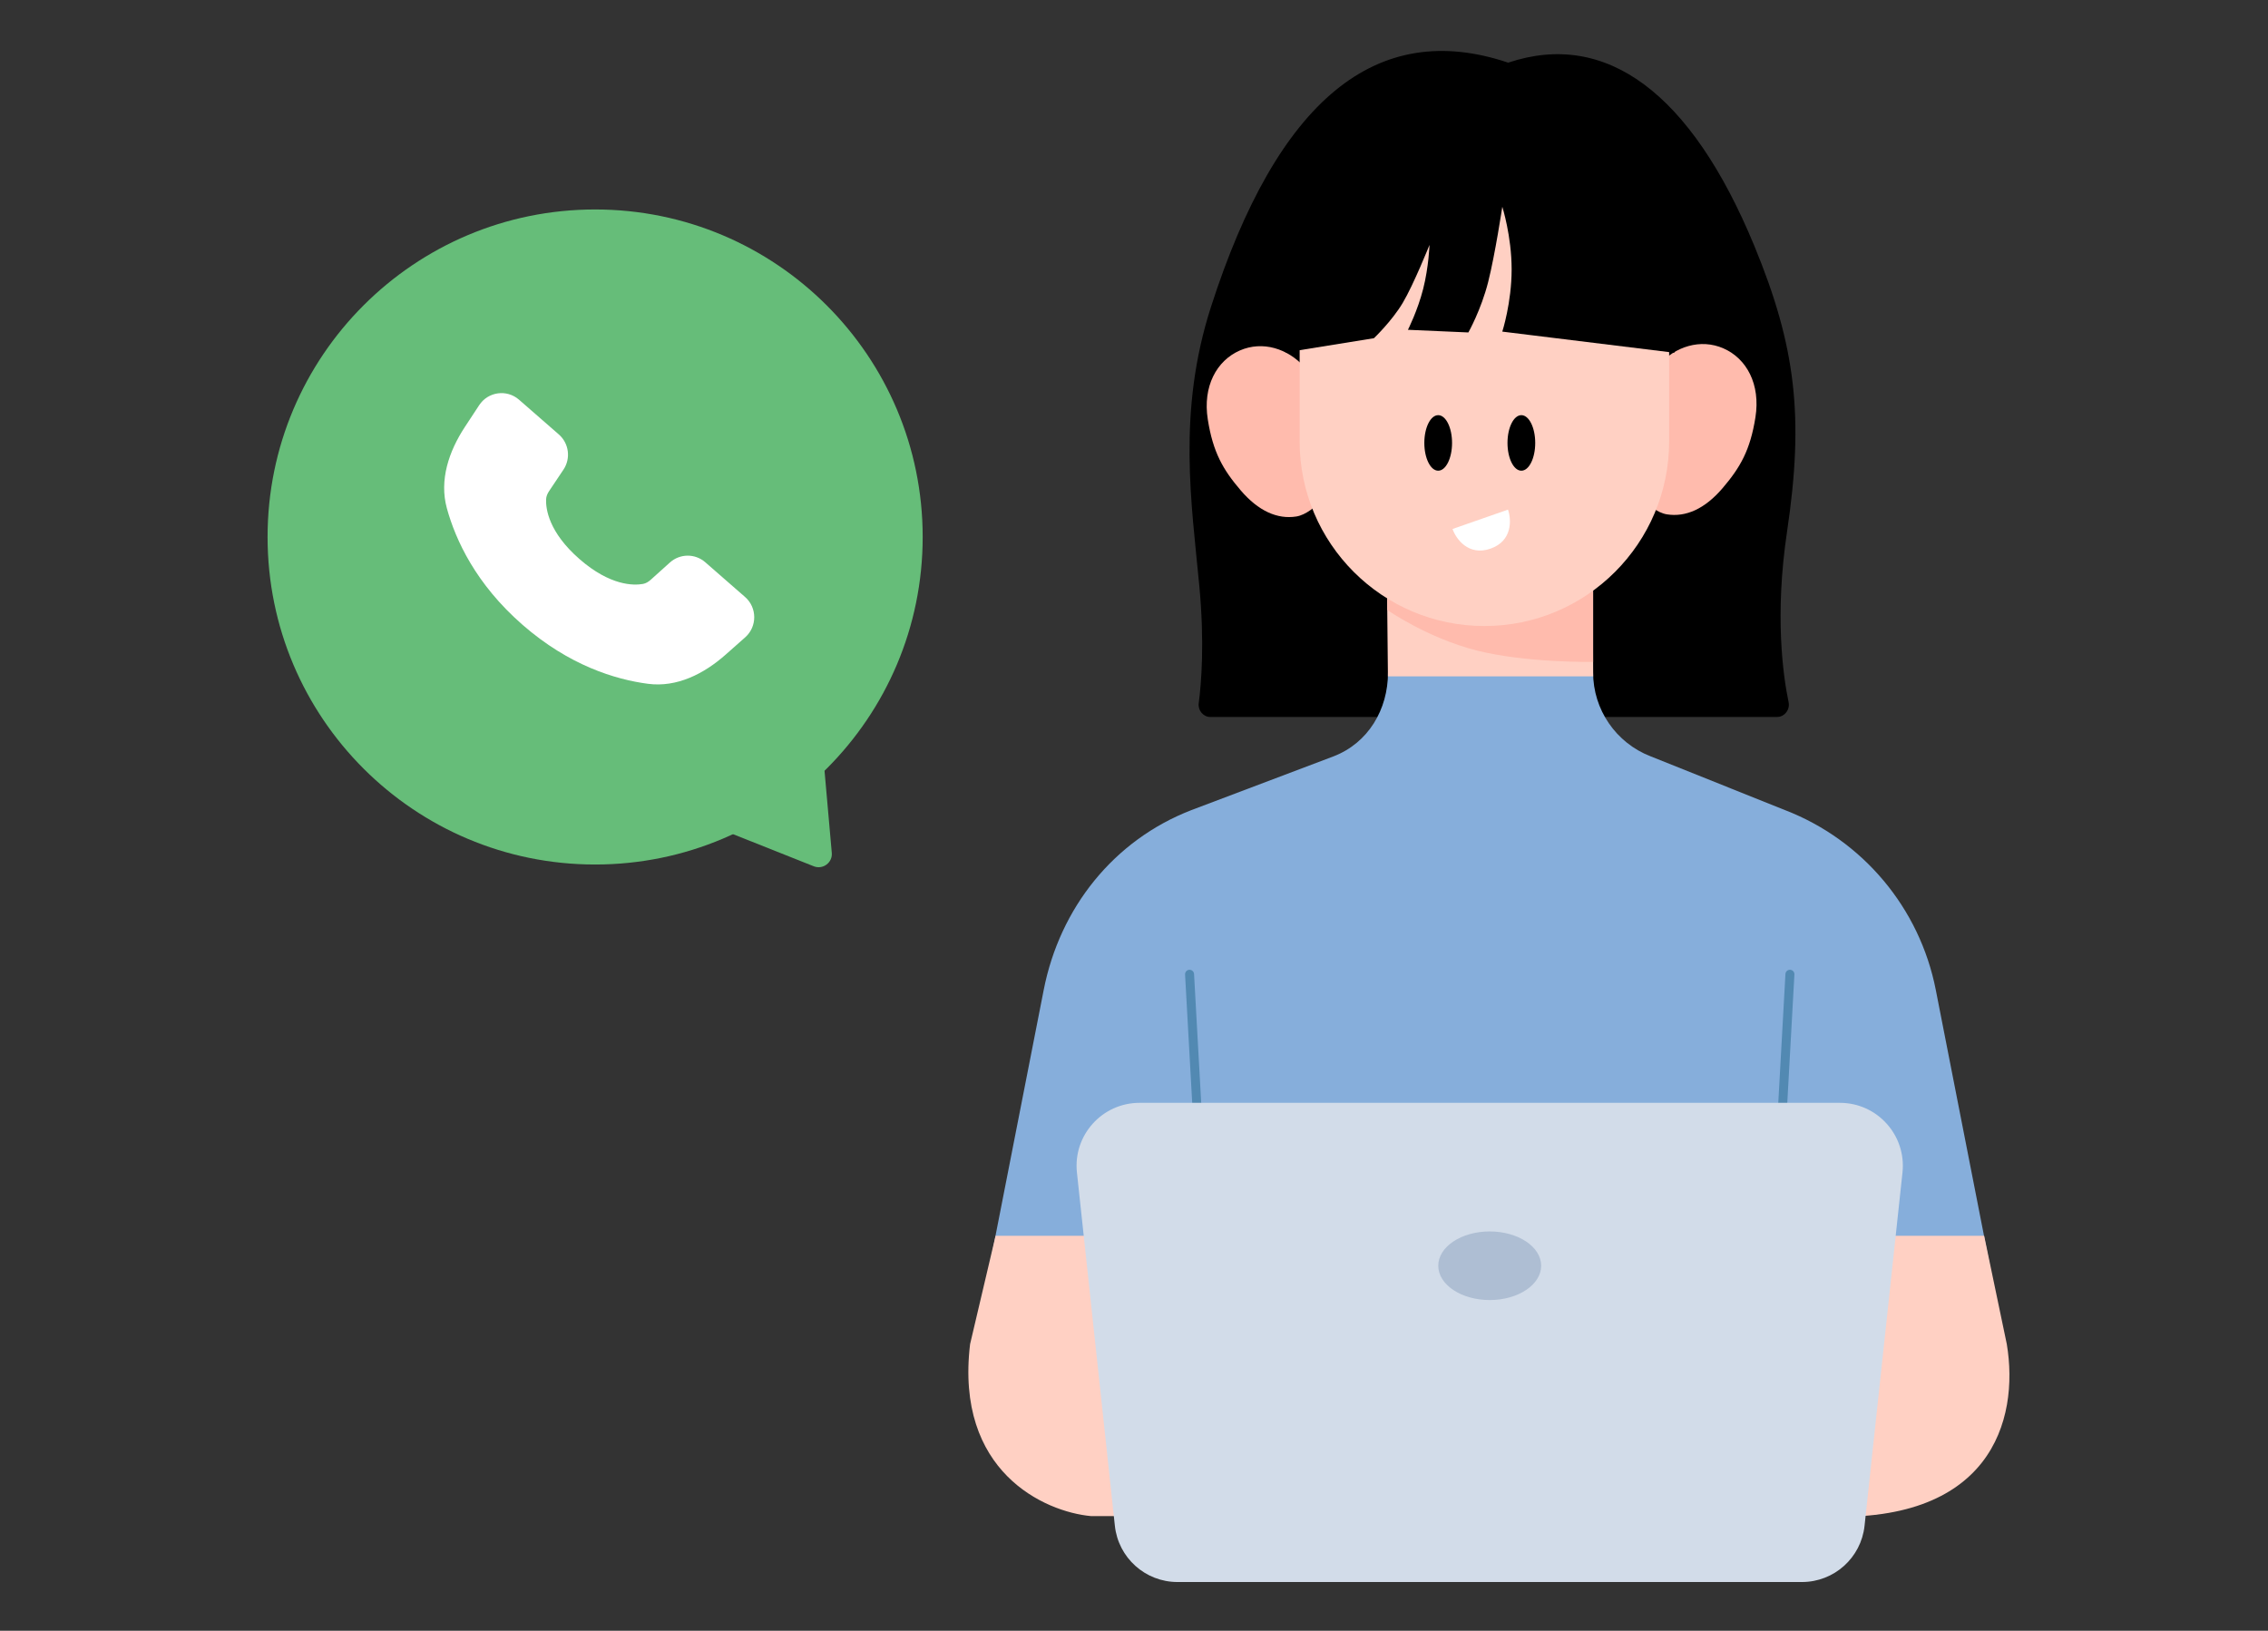 <svg width="178" height="128" viewBox="0 0 178 128" fill="none" xmlns="http://www.w3.org/2000/svg">
<rect x="0" y="0" width="178" height="128" fill="#333333" stroke="none"/>
<path fill-rule="evenodd" clip-rule="evenodd" d="M139.465 56.276C140.058 56.276 140.498 55.698 140.376 55.118C139.944 53.05 139.269 48.312 140.253 41.726C141.598 32.723 140.943 27.195 137.69 19.309C132.709 7.236 126.018 2.351 118.366 4.918C108.04 1.442 100.263 7.838 95.036 24.105C92.386 32.355 93.517 39.506 94.127 45.993C94.546 50.456 94.284 53.645 94.079 55.201C94.006 55.756 94.434 56.276 94.994 56.276H139.465Z" fill="black"/>
<path d="M109.18 46.176L108.935 52.78C108.935 55.696 107.386 58.312 104.666 59.364L93.501 63.587C87.396 65.948 83.173 71.275 81.914 77.698L76.316 106.247C75.033 112.789 80.042 118.874 86.708 118.874H147.133C153.5 118 158 112.5 157.525 106.247L151.927 77.698C150.668 71.275 146.201 65.948 140.097 63.587L129.545 59.364C126.825 58.312 125.032 55.696 125.032 52.78V46.176H109.18Z" fill="#86AEDB"/>
<path fill-rule="evenodd" clip-rule="evenodd" d="M140.499 76.118C140.693 76.129 140.842 76.295 140.831 76.49L139.485 100.723C139.474 100.917 139.308 101.066 139.113 101.055C138.919 101.045 138.77 100.878 138.78 100.683L140.127 76.451C140.137 76.256 140.304 76.107 140.499 76.118Z" fill="#5289B2"/>
<path fill-rule="evenodd" clip-rule="evenodd" d="M93.341 76.118C93.147 76.129 92.998 76.295 93.008 76.49L94.355 100.723C94.365 100.917 94.532 101.066 94.727 101.055C94.921 101.045 95.07 100.878 95.059 100.683L93.713 76.451C93.702 76.256 93.536 76.107 93.341 76.118Z" fill="#5289B2"/>
<path fill-rule="evenodd" clip-rule="evenodd" d="M108.929 53.086H125.035L125 44.555H108.842L108.929 53.086Z" fill="#FFD0C3"/>
<path fill-rule="evenodd" clip-rule="evenodd" d="M108.876 47.875C108.876 47.875 112.017 50.078 115.917 51.062C119.818 52.046 125.034 51.952 125.034 51.952V44.688H108.876V47.875Z" fill="#FFBBAD"/>
<path fill-rule="evenodd" clip-rule="evenodd" d="M130.201 28.627C131.472 27.213 133.453 26.549 135.266 27.346C137.079 28.142 138.181 30.16 137.773 32.75C137.364 35.34 136.577 36.698 135.188 38.322C133.799 39.946 132.309 40.608 130.82 40.371C129.331 40.134 127.713 37.767 127.713 37.767L125.695 36.813C125.695 36.813 128.93 30.04 130.201 28.627Z" fill="#FFBBAD"/>
<path fill-rule="evenodd" clip-rule="evenodd" d="M102.363 28.795C101.091 27.381 99.111 26.717 97.297 27.513C95.484 28.31 94.382 30.328 94.791 32.918C95.199 35.508 95.987 36.866 97.376 38.49C98.765 40.114 100.254 40.776 101.743 40.539C103.232 40.302 104.85 37.934 104.85 37.934L106.869 36.98C106.869 36.98 103.634 30.208 102.363 28.795Z" fill="#FFBBAD"/>
<path fill-rule="evenodd" clip-rule="evenodd" d="M114.629 15.477H120.71L131 23.954V34.637C131 42.645 124.508 49.137 116.5 49.137C108.492 49.137 102 42.645 102 34.637L102 23.825L114.629 15.477Z" fill="#FFD0C3"/>
<path d="M113.962 34.765C113.962 35.969 113.475 36.945 112.874 36.945C112.273 36.945 111.786 35.969 111.786 34.765C111.786 33.562 112.273 32.586 112.874 32.586C113.475 32.586 113.962 33.562 113.962 34.765Z" fill="black"/>
<path d="M120.489 34.765C120.489 35.969 120.002 36.945 119.401 36.945C118.8 36.945 118.313 35.969 118.313 34.765C118.313 33.562 118.8 32.586 119.401 32.586C120.002 32.586 120.489 33.562 120.489 34.765Z" fill="black"/>
<path fill-rule="evenodd" clip-rule="evenodd" d="M131.406 27.687L117.905 26.028C117.905 26.028 118.638 23.76 118.638 21.144C118.638 18.528 117.905 16.23 117.905 16.23C117.905 16.23 117.347 19.949 116.796 22.133C116.245 24.316 115.243 26.094 115.243 26.094L110.499 25.886C110.499 25.886 111.261 24.384 111.696 22.672C112.131 20.96 112.193 19.222 112.193 19.222C112.193 19.222 110.942 22.346 110.089 23.777C109.236 25.209 107.83 26.546 107.83 26.546L100.9 27.663L99.952 19.222C99.952 19.222 110.96 11 111.576 11C112.193 11 129.303 13.28 129.303 13.28L132.051 19.949L131.406 27.687Z" fill="black"/>
<path d="M118.352 40.001L114 41.52C114.268 42.287 115.239 43.671 116.98 43.063C118.721 42.456 118.62 40.768 118.352 40.001Z" fill="white"/>
<path d="M155.723 97H78.136L76.136 105.5C74.936 115.5 81.969 118.667 85.636 119H142.636C156.236 119.8 158.5 111.5 157.5 105.5L155.723 97Z" fill="#FFD0C3"/>
<path d="M84.521 92.032C84.207 89.111 86.496 86.562 89.435 86.562H144.4C147.338 86.562 149.627 89.111 149.313 92.032L146.336 119.759C146.066 122.269 143.947 124.173 141.422 124.173H92.412C89.887 124.173 87.768 122.269 87.498 119.759L84.521 92.032Z" fill="#D2DCE9"/>
<path d="M120.956 99.349C120.956 100.836 119.148 102.041 116.918 102.041C114.687 102.041 112.879 100.836 112.879 99.349C112.879 97.862 114.687 96.656 116.918 96.656C119.148 96.656 120.956 97.862 120.956 99.349Z" fill="#AEBED3"/>
<path d="M72.415 42.149C72.415 56.347 60.905 67.856 46.707 67.856C32.51 67.856 21 56.347 21 42.149C21 27.951 32.51 16.441 46.707 16.441C60.905 16.441 72.415 27.951 72.415 42.149Z" fill="#66BD79"/>
<path d="M65.281 66.939C65.35 67.708 64.583 68.279 63.865 67.994L49.351 62.221C48.597 61.922 48.464 60.911 49.115 60.426L62.253 50.639C62.904 50.154 63.834 50.571 63.905 51.379L65.281 66.939Z" fill="#66BD79"/>
<path fill-rule="evenodd" clip-rule="evenodd" d="M36.485 33.511C35.226 35.428 34.464 37.686 35.073 39.9C35.757 42.382 37.342 45.84 41.01 49.041C44.678 52.243 48.309 53.337 50.852 53.671C53.12 53.969 55.24 52.897 56.955 51.379L58.486 50.023C59.436 49.182 59.431 47.692 58.474 46.857L55.351 44.13C54.553 43.434 53.364 43.443 52.576 44.152L51.076 45.502C50.899 45.661 50.697 45.791 50.463 45.833C49.732 45.963 47.897 45.99 45.479 43.88C43.061 41.769 42.832 39.941 42.859 39.196C42.867 38.957 42.967 38.738 43.099 38.54L44.223 36.86C44.812 35.979 44.655 34.795 43.858 34.099L40.733 31.372C39.776 30.537 38.306 30.739 37.608 31.802L36.485 33.511Z" fill="white"/>
</svg>

